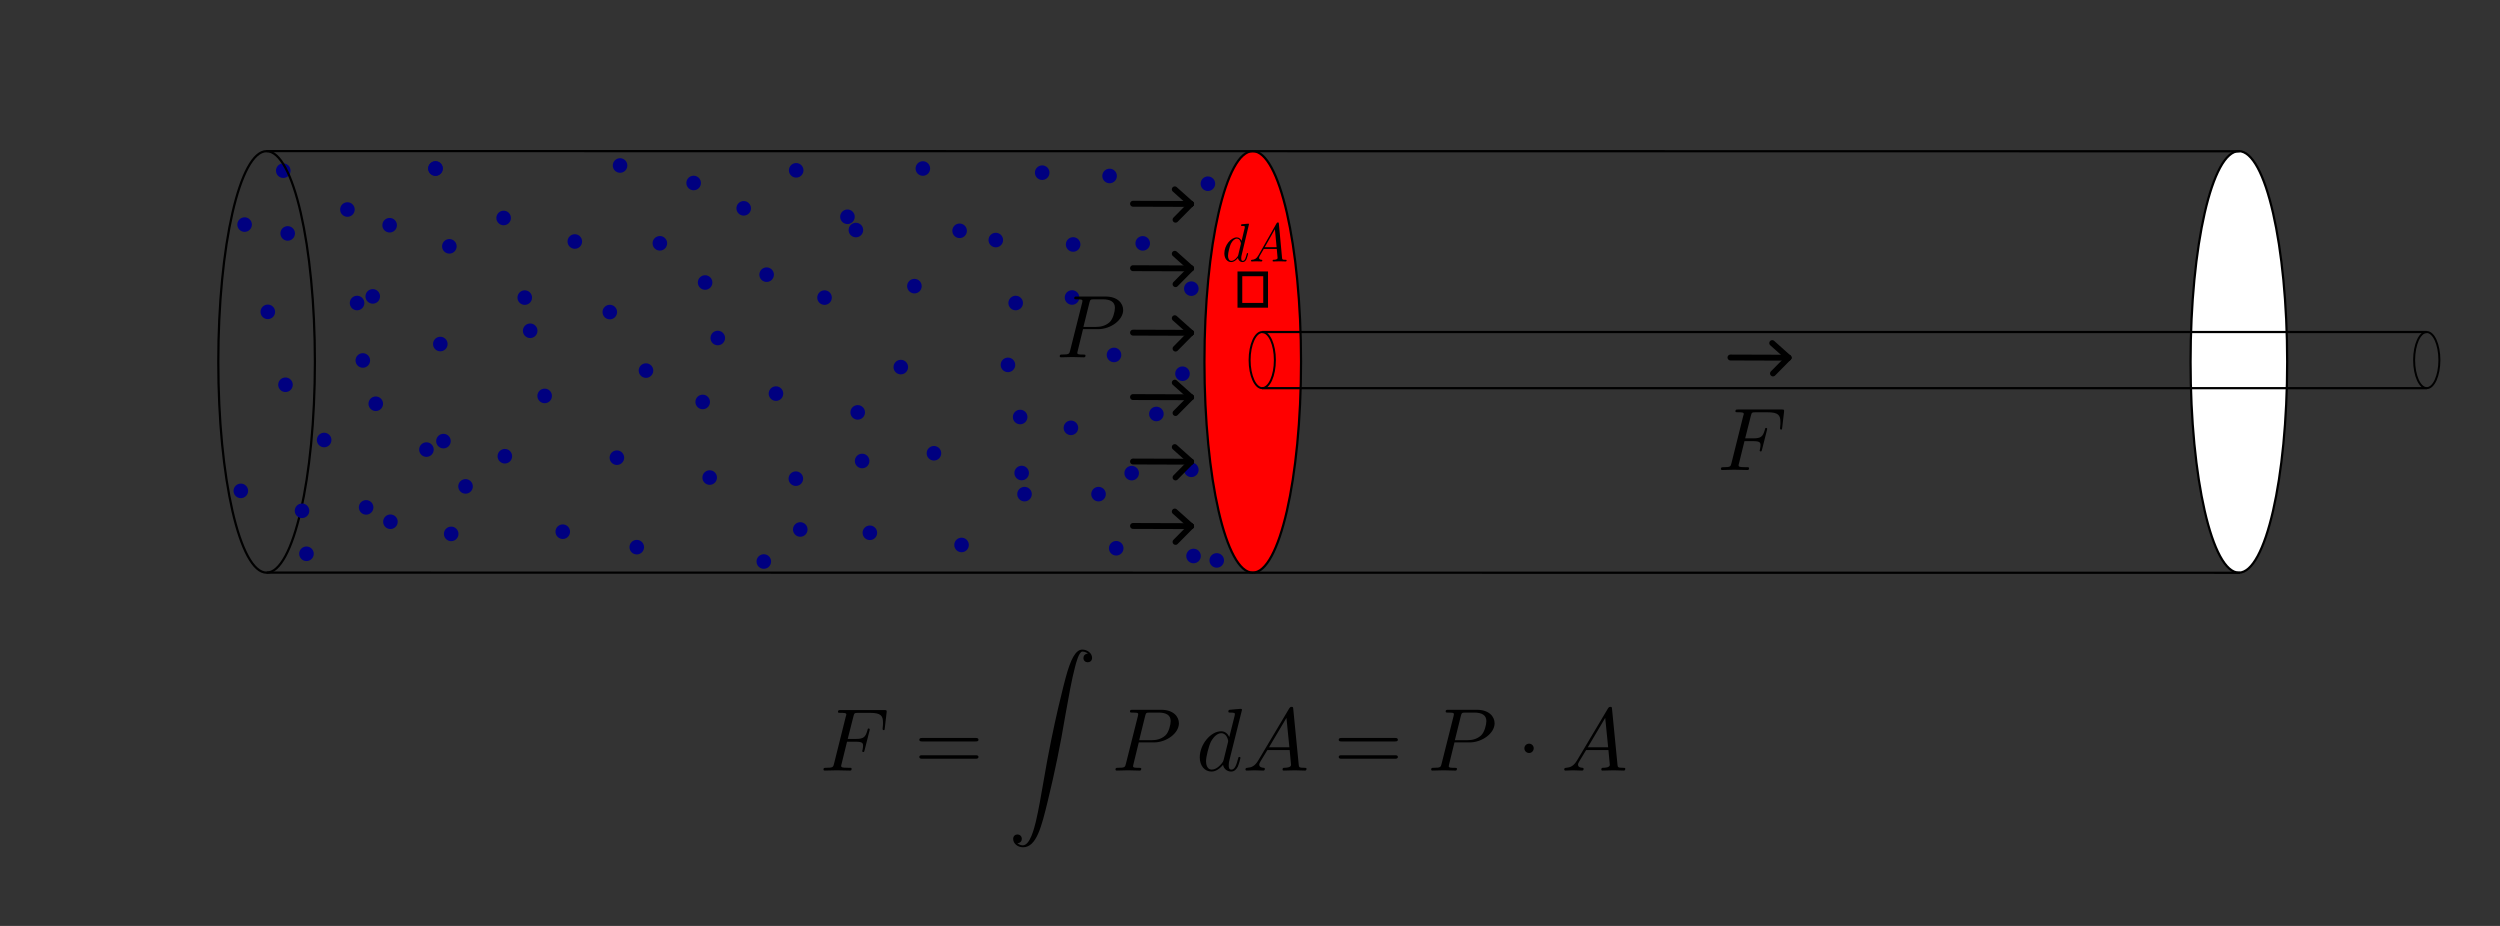 <?xml version="1.0" encoding="UTF-8" standalone="no"?>
<!-- Created with Inkscape (http://www.inkscape.org/) -->

<svg
   width="297mm"
   height="110mm"
   viewBox="0 0 297 110"
   version="1.1"
   id="svg5"
   inkscape:version="1.1 (c4e8f9e, 2021-05-24)"
   sodipodi:docname="work1.svg"
   xmlns:inkscape="http://www.inkscape.org/namespaces/inkscape"
   xmlns:sodipodi="http://sodipodi.sourceforge.net/DTD/sodipodi-0.dtd"
   xmlns="http://www.w3.org/2000/svg"
   xmlns:svg="http://www.w3.org/2000/svg"
   xmlns:ns7="http://www.iki.fi/pav/software/textext/">
  <rect x="0" y="0" width="297" height="110" fill="#333333" stroke="none"/>
  <sodipodi:namedview
     id="namedview7"
     pagecolor="#ffffff"
     bordercolor="#666666"
     borderopacity="1.0"
     inkscape:pageshadow="2"
     inkscape:pageopacity="0.0"
     inkscape:pagecheckerboard="0"
     inkscape:document-units="mm"
     showgrid="false"
     inkscape:zoom="1.6282522"
     inkscape:cx="645.17032"
     inkscape:cy="150.16101"
     inkscape:window-width="1312"
     inkscape:window-height="763"
     inkscape:window-x="0"
     inkscape:window-y="25"
     inkscape:window-maximized="0"
     inkscape:current-layer="layer1"
     height="110mm" />
  <defs
     id="defs2">
    <inkscape:perspective
       sodipodi:type="inkscape:persp3d"
       inkscape:vp_x="0 : 5.0000026 : 1"
       inkscape:vp_y="0 : 1000.0001 : 0"
       inkscape:vp_z="297 : 5.0000026 : 1"
       inkscape:persp3d-origin="148.5 : -29.999999 : 1"
       id="perspective1043" />
  </defs>
  <g
     inkscape:label="Layer 1"
     inkscape:groupmode="layer"
     id="layer1">
    <circle
       style="fill:#000080;fill-rule:evenodd;stroke-width:0.265"
       id="circle727"
       cx="33.651"
       cy="20.276"
       r="0.866" />
    <ellipse
       style="fill:#ffffff;fill-opacity:0;fill-rule:evenodd;stroke:#000000;stroke-width:0.265;stroke-opacity:1"
       id="path1128"
       cx="31.672"
       cy="42.995"
       rx="5.738"
       ry="25.038" />
    <ellipse
       style="fill:#ff0000;fill-opacity:1;fill-rule:evenodd;stroke:#000000;stroke-width:0.265;stroke-opacity:1"
       id="ellipse1311-5"
       cx="148.825"
       cy="42.995"
       rx="5.738"
       ry="25.038" />
    <ellipse
       style="fill:#ffffff;fill-rule:evenodd;stroke:#000000;stroke-width:0.265;stroke-opacity:1"
       id="ellipse1344"
       cx="265.978"
       cy="42.995"
       rx="5.738"
       ry="25.038" />
    <path
       style="fill:none;stroke:#000000;stroke-width:0.265px;stroke-linecap:butt;stroke-linejoin:miter;stroke-opacity:1"
       d="M 148.86,17.96 31.647,17.949"
       id="path1654"
       sodipodi:nodetypes="cc" />
    <path
       style="fill:none;stroke:#000000;stroke-width:0.265px;stroke-linecap:butt;stroke-linejoin:miter;stroke-opacity:1"
       d="M 148.887,68.036 31.675,68.025"
       id="path1654-9"
       sodipodi:nodetypes="cc" />
    <path
       style="fill:none;stroke:#000000;stroke-width:0.265px;stroke-linecap:butt;stroke-linejoin:miter;stroke-opacity:1"
       d="M 266.1,68.047 148.887,68.036"
       id="path1654-9-1"
       sodipodi:nodetypes="cc" />
    <path
       style="fill:none;stroke:#000000;stroke-width:0.265px;stroke-linecap:butt;stroke-linejoin:miter;stroke-opacity:1"
       d="M 266.072,17.971 148.86,17.96"
       id="path1654-9-1-5"
       sodipodi:nodetypes="cc" />
    <circle
       style="fill:#000080;fill-rule:evenodd;stroke-width:0.265"
       id="path417"
       cx="62.341"
       cy="35.354"
       r="0.866" />
    <circle
       style="fill:#000080;fill-rule:evenodd;stroke-width:0.265"
       id="circle575"
       cx="72.445"
       cy="37.074"
       r="0.866" />
    <circle
       style="fill:#000080;fill-rule:evenodd;stroke-width:0.265"
       id="circle577"
       cx="64.706"
       cy="47.035"
       r="0.866" />
    <circle
       style="fill:#000080;fill-rule:evenodd;stroke-width:0.265"
       id="circle579"
       cx="83.48"
       cy="47.751"
       r="0.866" />
    <circle
       style="fill:#000080;fill-rule:evenodd;stroke-width:0.265"
       id="circle581"
       cx="83.767"
       cy="33.563"
       r="0.866" />
    <circle
       style="fill:#000080;fill-rule:evenodd;stroke-width:0.265"
       id="circle583"
       cx="76.744"
       cy="44.025"
       r="0.866" />
    <circle
       style="fill:#000080;fill-rule:evenodd;stroke-width:0.265"
       id="circle585"
       cx="52.309"
       cy="40.872"
       r="0.866" />
    <circle
       style="fill:#000080;fill-rule:evenodd;stroke-width:0.265"
       id="circle587"
       cx="53.384"
       cy="29.264"
       r="0.866" />
    <circle
       style="fill:#000080;fill-rule:evenodd;stroke-width:0.265"
       id="circle589"
       cx="68.288"
       cy="28.69"
       r="0.866" />
    <circle
       style="fill:#000080;fill-rule:evenodd;stroke-width:0.265"
       id="circle591"
       cx="78.392"
       cy="28.905"
       r="0.866" />
    <circle
       style="fill:#000080;fill-rule:evenodd;stroke-width:0.265"
       id="circle593"
       cx="85.271"
       cy="40.155"
       r="0.866" />
    <circle
       style="fill:#000080;fill-rule:evenodd;stroke-width:0.265"
       id="circle595"
       cx="91.076"
       cy="32.631"
       r="0.866" />
    <circle
       style="fill:#000080;fill-rule:evenodd;stroke-width:0.265"
       id="circle597"
       cx="88.353"
       cy="24.749"
       r="0.866" />
    <circle
       style="fill:#000080;fill-rule:evenodd;stroke-width:0.265"
       id="circle599"
       cx="62.986"
       cy="39.296"
       r="0.866" />
    <circle
       style="fill:#000080;fill-rule:evenodd;stroke-width:0.265"
       id="circle601"
       cx="50.661"
       cy="53.412"
       r="0.866" />
    <circle
       style="fill:#000080;fill-rule:evenodd;stroke-width:0.265"
       id="circle603"
       cx="59.976"
       cy="54.2"
       r="0.866" />
    <circle
       style="fill:#000080;fill-rule:evenodd;stroke-width:0.265"
       id="circle605"
       cx="44.641"
       cy="47.966"
       r="0.866" />
    <circle
       style="fill:#000080;fill-rule:evenodd;stroke-width:0.265"
       id="circle607"
       cx="42.42"
       cy="35.999"
       r="0.866" />
    <circle
       style="fill:#000080;fill-rule:evenodd;stroke-width:0.265"
       id="circle609"
       cx="46.29"
       cy="26.756"
       r="0.866" />
    <circle
       style="fill:#000080;fill-rule:evenodd;stroke-width:0.265"
       id="circle611"
       cx="41.274"
       cy="24.892"
       r="0.866" />
    <circle
       style="fill:#000080;fill-rule:evenodd;stroke-width:0.265"
       id="circle613"
       cx="59.833"
       cy="25.896"
       r="0.866" />
    <circle
       style="fill:#000080;fill-rule:evenodd;stroke-width:0.265"
       id="circle615"
       cx="73.663"
       cy="19.661"
       r="0.866" />
    <circle
       style="fill:#000080;fill-rule:evenodd;stroke-width:0.265"
       id="circle617"
       cx="51.736"
       cy="20.02"
       r="0.866" />
    <circle
       style="fill:#000080;fill-rule:evenodd;stroke-width:0.265"
       id="circle619"
       cx="51.736"
       cy="20.02"
       r="0.866" />
    <circle
       style="fill:#000080;fill-rule:evenodd;stroke-width:0.265"
       id="circle621"
       cx="82.405"
       cy="21.739"
       r="0.866" />
    <circle
       style="fill:#000080;fill-rule:evenodd;stroke-width:0.265"
       id="circle623"
       cx="94.587"
       cy="20.235"
       r="0.866" />
    <circle
       style="fill:#000080;fill-rule:evenodd;stroke-width:0.265"
       id="circle625"
       cx="100.678"
       cy="25.752"
       r="0.866" />
    <circle
       style="fill:#000080;fill-rule:evenodd;stroke-width:0.265"
       id="circle627"
       cx="109.635"
       cy="20.02"
       r="0.866" />
    <circle
       style="fill:#000080;fill-rule:evenodd;stroke-width:0.265"
       id="circle629"
       cx="108.632"
       cy="33.993"
       r="0.866" />
    <circle
       style="fill:#000080;fill-rule:evenodd;stroke-width:0.265"
       id="circle631"
       cx="101.681"
       cy="27.329"
       r="0.866" />
    <circle
       style="fill:#000080;fill-rule:evenodd;stroke-width:0.265"
       id="circle633"
       cx="97.955"
       cy="35.354"
       r="0.866" />
    <circle
       style="fill:#000080;fill-rule:evenodd;stroke-width:0.265"
       id="circle635"
       cx="44.283"
       cy="35.211"
       r="0.866" />
    <circle
       style="fill:#000080;fill-rule:evenodd;stroke-width:0.265"
       id="circle637"
       cx="43.102"
       cy="42.823"
       r="0.866" />
    <circle
       style="fill:#000080;fill-rule:evenodd;stroke-width:0.265"
       id="circle639"
       cx="38.509"
       cy="52.272"
       r="0.866" />
    <circle
       style="fill:#000080;fill-rule:evenodd;stroke-width:0.265"
       id="circle641"
       cx="52.682"
       cy="52.403"
       r="0.866" />
    <circle
       style="fill:#000080;fill-rule:evenodd;stroke-width:0.265"
       id="circle643"
       cx="36.409"
       cy="65.789"
       r="0.866" />
    <circle
       style="fill:#000080;fill-rule:evenodd;stroke-width:0.265"
       id="circle645"
       cx="66.856"
       cy="63.165"
       r="0.866" />
    <circle
       style="fill:#000080;fill-rule:evenodd;stroke-width:0.265"
       id="circle647"
       cx="53.601"
       cy="63.427"
       r="0.866" />
    <circle
       style="fill:#000080;fill-rule:evenodd;stroke-width:0.265"
       id="circle649"
       cx="46.383"
       cy="61.984"
       r="0.866" />
    <circle
       style="fill:#000080;fill-rule:evenodd;stroke-width:0.265"
       id="circle651"
       cx="43.496"
       cy="60.277"
       r="0.866" />
    <circle
       style="fill:#000080;fill-rule:evenodd;stroke-width:0.265"
       id="circle653"
       cx="55.307"
       cy="57.784"
       r="0.866" />
    <circle
       style="fill:#000080;fill-rule:evenodd;stroke-width:0.265"
       id="circle655"
       cx="75.649"
       cy="65.002"
       r="0.866" />
    <circle
       style="fill:#000080;fill-rule:evenodd;stroke-width:0.265"
       id="circle657"
       cx="84.311"
       cy="56.734"
       r="0.866" />
    <circle
       style="fill:#000080;fill-rule:evenodd;stroke-width:0.265"
       id="circle659"
       cx="92.185"
       cy="46.76"
       r="0.866" />
    <circle
       style="fill:#000080;fill-rule:evenodd;stroke-width:0.265"
       id="circle661"
       cx="107.015"
       cy="43.61"
       r="0.866" />
    <circle
       style="fill:#000080;fill-rule:evenodd;stroke-width:0.265"
       id="circle663"
       cx="127.225"
       cy="50.828"
       r="0.866" />
    <circle
       style="fill:#000080;fill-rule:evenodd;stroke-width:0.265"
       id="circle665"
       cx="127.356"
       cy="35.342"
       r="0.866" />
    <circle
       style="fill:#000080;fill-rule:evenodd;stroke-width:0.265"
       id="circle667"
       cx="119.745"
       cy="43.348"
       r="0.866" />
    <circle
       style="fill:#000080;fill-rule:evenodd;stroke-width:0.265"
       id="circle669"
       cx="132.343"
       cy="42.167"
       r="0.866" />
    <circle
       style="fill:#000080;fill-rule:evenodd;stroke-width:0.265"
       id="circle671"
       cx="141.53"
       cy="34.292"
       r="0.866" />
    <circle
       style="fill:#000080;fill-rule:evenodd;stroke-width:0.265"
       id="circle673"
       cx="141.53"
       cy="55.815"
       r="0.866" />
    <circle
       style="fill:#000080;fill-rule:evenodd;stroke-width:0.265"
       id="circle675"
       cx="144.549"
       cy="66.577"
       r="0.866" />
    <circle
       style="fill:#000080;fill-rule:evenodd;stroke-width:0.265"
       id="circle677"
       cx="141.793"
       cy="66.052"
       r="0.866" />
    <circle
       style="fill:#000080;fill-rule:evenodd;stroke-width:0.265"
       id="circle679"
       cx="132.606"
       cy="65.133"
       r="0.866" />
    <circle
       style="fill:#000080;fill-rule:evenodd;stroke-width:0.265"
       id="circle681"
       cx="121.713"
       cy="58.703"
       r="0.866" />
    <circle
       style="fill:#000080;fill-rule:evenodd;stroke-width:0.265"
       id="circle683"
       cx="103.34"
       cy="63.296"
       r="0.866" />
    <circle
       style="fill:#000080;fill-rule:evenodd;stroke-width:0.265"
       id="circle685"
       cx="110.952"
       cy="53.847"
       r="0.866" />
    <circle
       style="fill:#000080;fill-rule:evenodd;stroke-width:0.265"
       id="circle687"
       cx="102.421"
       cy="54.765"
       r="0.866" />
    <circle
       style="fill:#000080;fill-rule:evenodd;stroke-width:0.265"
       id="circle689"
       cx="95.072"
       cy="62.902"
       r="0.866" />
    <circle
       style="fill:#000080;fill-rule:evenodd;stroke-width:0.265"
       id="circle691"
       cx="114.233"
       cy="64.74"
       r="0.866" />
    <circle
       style="fill:#000080;fill-rule:evenodd;stroke-width:0.265"
       id="circle693"
       cx="73.287"
       cy="54.372"
       r="0.866" />
    <circle
       style="fill:#000080;fill-rule:evenodd;stroke-width:0.265"
       id="circle695"
       cx="118.301"
       cy="28.518"
       r="0.866" />
    <circle
       style="fill:#000080;fill-rule:evenodd;stroke-width:0.265"
       id="circle697"
       cx="120.663"
       cy="35.999"
       r="0.866" />
    <circle
       style="fill:#000080;fill-rule:evenodd;stroke-width:0.265"
       id="circle699"
       cx="127.488"
       cy="29.043"
       r="0.866" />
    <circle
       style="fill:#000080;fill-rule:evenodd;stroke-width:0.265"
       id="circle701"
       cx="131.819"
       cy="20.906"
       r="0.866" />
    <circle
       style="fill:#000080;fill-rule:evenodd;stroke-width:0.265"
       id="circle703"
       cx="123.813"
       cy="20.513"
       r="0.866" />
    <circle
       style="fill:#000080;fill-rule:evenodd;stroke-width:0.265"
       id="circle705"
       cx="135.756"
       cy="28.912"
       r="0.866" />
    <circle
       style="fill:#000080;fill-rule:evenodd;stroke-width:0.265"
       id="circle707"
       cx="143.499"
       cy="21.825"
       r="0.866" />
    <circle
       style="fill:#000080;fill-rule:evenodd;stroke-width:0.265"
       id="circle709"
       cx="140.48"
       cy="44.398"
       r="0.866" />
    <circle
       style="fill:#000080;fill-rule:evenodd;stroke-width:0.265"
       id="circle711"
       cx="134.443"
       cy="56.209"
       r="0.866" />
    <circle
       style="fill:#000080;fill-rule:evenodd;stroke-width:0.265"
       id="circle713"
       cx="130.506"
       cy="58.703"
       r="0.866" />
    <circle
       style="fill:#000080;fill-rule:evenodd;stroke-width:0.265"
       id="circle715"
       cx="101.896"
       cy="48.991"
       r="0.866" />
    <circle
       style="fill:#000080;fill-rule:evenodd;stroke-width:0.265"
       id="circle717"
       cx="94.547"
       cy="56.865"
       r="0.866" />
    <circle
       style="fill:#000080;fill-rule:evenodd;stroke-width:0.265"
       id="circle719"
       cx="90.741"
       cy="66.708"
       r="0.866" />
    <circle
       style="fill:#000080;fill-rule:evenodd;stroke-width:0.265"
       id="circle721"
       cx="31.816"
       cy="37.048"
       r="0.866" />
    <circle
       style="fill:#000080;fill-rule:evenodd;stroke-width:0.265"
       id="circle723"
       cx="34.178"
       cy="27.731"
       r="0.866" />
    <circle
       style="fill:#000080;fill-rule:evenodd;stroke-width:0.265"
       id="circle725"
       cx="29.06"
       cy="26.681"
       r="0.866" />
    <circle
       style="fill:#000080;fill-rule:evenodd;stroke-width:0.265"
       id="circle729"
       cx="33.915"
       cy="45.71"
       r="0.866" />
    <circle
       style="fill:#000080;fill-rule:evenodd;stroke-width:0.265"
       id="circle1582"
       cx="28.61"
       cy="58.316"
       r="0.866" />
    <circle
       style="fill:#000080;fill-rule:evenodd;stroke-width:0.265"
       id="circle1584"
       cx="35.881"
       cy="60.681"
       r="0.866" />
    <circle
       style="fill:#000080;fill-rule:evenodd;stroke-width:0.265"
       id="circle1586"
       cx="137.379"
       cy="49.18"
       r="0.866" />
    <circle
       style="fill:#000080;fill-rule:evenodd;stroke-width:0.265"
       id="circle1588"
       cx="121.194"
       cy="49.54"
       r="0.866" />
    <circle
       style="fill:#000080;fill-rule:evenodd;stroke-width:0.265"
       id="circle1590"
       cx="114.001"
       cy="27.42"
       r="0.866" />
    <circle
       style="fill:#000080;fill-rule:evenodd;stroke-width:0.265"
       id="circle1592"
       cx="121.374"
       cy="56.194"
       r="0.866" />
    <g
       id="g20773"
       transform="translate(0,1.058)">
      <path
         style="fill:none;stroke:#000000;stroke-width:0.265px;stroke-linecap:butt;stroke-linejoin:miter;stroke-opacity:1"
         d="M 149.952,38.386 H 288.306"
         id="path20129" />
      <path
         style="fill:none;stroke:#000000;stroke-width:0.265px;stroke-linecap:butt;stroke-linejoin:miter;stroke-opacity:1"
         d="M 149.943,45.057 H 288.296"
         id="path20129-7" />
      <ellipse
         style="fill:none;fill-rule:evenodd;stroke:#000000;stroke-width:0.237;stroke-opacity:1"
         id="path20359"
         cx="149.955"
         cy="41.722"
         rx="1.501"
         ry="3.332" />
      <ellipse
         style="fill:none;fill-rule:evenodd;stroke:#000000;stroke-width:0.237;stroke-opacity:1"
         id="path20359-9"
         cx="288.299"
         cy="41.72"
         rx="1.501"
         ry="3.332" />
    </g>
    <g
       transform="matrix(1.06,0,0,1.06,97.828,77.171)"
       ns7:version="1.5.0"
       ns7:texconverter="pdflatex"
       ns7:pdfconverter="inkscape"
       ns7:text="$$\nF = \\int P \\, dA = P \\cdot A\n$$\n\n"
       ns7:preamble="default_packages.tex"
       ns7:scale="3.0043524111480138"
       ns7:alignment="middle center"
       ns7:stroke-to-path="0"
       ns7:inkscapeversion="1.1"
       ns7:jacobian_sqrt="1.05987"
       id="g21807">
      <defs
         id="id-b846bc3f-55c6-4dee-93c2-2a6fe6761c35">
        <g
           id="id-6c982371-5f20-4d46-9446-084a074e90c7">
          <symbol
             overflow="visible"
             id="id-99843a87-b5a2-4337-86b5-906dacfdde54">
            <path
               style="stroke:none"
               d=""
               id="id-9dca9984-0789-4ff6-93ba-a57dbae4aaf1" />
          </symbol>
          <symbol
             overflow="visible"
             id="id-f4b8ada5-7b5a-43b6-9cf1-e17a6cfc01b1">
            <path
               style="stroke:none"
               d="m 3.016,-3.234 h 0.969 c 0.75,0 0.828,0.156 0.828,0.438 0,0.078 0,0.188 -0.062,0.5 C 4.719,-2.25 4.719,-2.219 4.719,-2.188 c 0,0.078 0.062,0.109 0.109,0.109 0.109,0 0.109,-0.031 0.156,-0.203 L 5.531,-4.453 C 5.562,-4.562 5.562,-4.578 5.562,-4.609 5.562,-4.625 5.547,-4.719 5.438,-4.719 5.344,-4.719 5.328,-4.672 5.297,-4.5 5.078,-3.734 4.859,-3.547 4,-3.547 H 3.094 l 0.641,-2.531 C 3.828,-6.438 3.844,-6.469 4.281,-6.469 h 1.312 c 1.219,0 1.453,0.328 1.453,1.094 0,0.234 0,0.266 -0.031,0.547 C 7,-4.703 7,-4.688 7,-4.656 c 0,0.047 0.031,0.125 0.125,0.125 0.109,0 0.109,-0.062 0.125,-0.25 L 7.453,-6.516 C 7.484,-6.781 7.438,-6.781 7.188,-6.781 H 2.297 c -0.188,0 -0.297,0 -0.297,0.203 0,0.109 0.094,0.109 0.281,0.109 0.375,0 0.656,0 0.656,0.172 0,0.047 0,0.062 -0.062,0.25 L 1.562,-0.781 c -0.094,0.391 -0.109,0.469 -0.906,0.469 -0.172,0 -0.281,0 -0.281,0.188 C 0.375,0 0.5,0 0.531,0 0.812,0 1.562,-0.031 1.844,-0.031 2.172,-0.031 3,0 3.328,0 3.422,0 3.531,0 3.531,-0.188 3.531,-0.266 3.484,-0.297 3.484,-0.297 3.453,-0.312 3.422,-0.312 3.203,-0.312 c -0.219,0 -0.266,0 -0.516,-0.016 -0.297,-0.031 -0.328,-0.078 -0.328,-0.203 0,-0.016 0,-0.078 0.047,-0.219 z m 0,0"
               id="id-35668894-69bb-4c2d-a04b-5e1320f02389" />
          </symbol>
          <symbol
             overflow="visible"
             id="id-c0a84d68-6f40-40f4-b072-640919d57dd1">
            <path
               style="stroke:none"
               d="M 3.016,-3.156 H 4.719 c 1.406,0 2.797,-1.031 2.797,-2.141 0,-0.781 -0.656,-1.516 -1.969,-1.516 h -3.219 c -0.188,0 -0.297,0 -0.297,0.188 0,0.125 0.078,0.125 0.281,0.125 0.125,0 0.312,0.016 0.422,0.016 0.172,0.031 0.219,0.047 0.219,0.172 0,0.031 0,0.062 -0.031,0.188 l -1.344,5.344 c -0.094,0.391 -0.109,0.469 -0.906,0.469 -0.156,0 -0.266,0 -0.266,0.188 C 0.406,0 0.516,0 0.547,0 0.828,0 1.531,-0.031 1.812,-0.031 c 0.219,0 0.438,0.016 0.641,0.016 0.219,0 0.438,0.016 0.641,0.016 0.078,0 0.203,0 0.203,-0.203 0,-0.109 -0.094,-0.109 -0.281,-0.109 -0.359,0 -0.641,0 -0.641,-0.172 0,-0.062 0.016,-0.109 0.031,-0.172 z M 3.734,-6.125 C 3.828,-6.469 3.844,-6.5 4.281,-6.5 h 0.953 c 0.828,0 1.359,0.266 1.359,0.953 0,0.391 -0.203,1.25 -0.594,1.609 -0.5,0.453 -1.094,0.531 -1.531,0.531 H 3.062 Z m 0,0"
               id="id-600fba38-9b0c-4e7f-afb6-9600210d22d1" />
          </symbol>
          <symbol
             overflow="visible"
             id="id-7c15b5c0-2616-48dc-9011-04df42f484cd">
            <path
               style="stroke:none"
               d="m 5.141,-6.812 c 0,0 0,-0.109 -0.125,-0.109 -0.156,0 -1.094,0.094 -1.266,0.109 -0.078,0.016 -0.141,0.062 -0.141,0.188 0,0.125 0.094,0.125 0.234,0.125 0.484,0 0.5,0.062 0.5,0.172 L 4.312,-6.125 3.719,-3.766 C 3.531,-4.141 3.25,-4.406 2.797,-4.406 c -1.156,0 -2.391,1.469 -2.391,2.922 0,0.938 0.547,1.594 1.312,1.594 0.203,0 0.703,-0.047 1.297,-0.75 0.078,0.422 0.438,0.75 0.906,0.75 0.359,0 0.578,-0.234 0.75,-0.547 0.156,-0.359 0.297,-0.969 0.297,-0.984 0,-0.109 -0.094,-0.109 -0.125,-0.109 -0.094,0 -0.109,0.047 -0.141,0.188 -0.172,0.641 -0.344,1.234 -0.75,1.234 -0.281,0 -0.297,-0.266 -0.297,-0.453 0,-0.25 0.016,-0.312 0.047,-0.484 z m -2.062,5.625 C 3.016,-1 3.016,-0.984 2.875,-0.812 2.438,-0.266 2.031,-0.109 1.75,-0.109 c -0.5,0 -0.641,-0.547 -0.641,-0.938 0,-0.5 0.312,-1.719 0.547,-2.188 0.312,-0.578 0.75,-0.953 1.156,-0.953 0.641,0 0.781,0.812 0.781,0.875 0,0.062 -0.016,0.125 -0.031,0.172 z m 0,0"
               id="id-095ffab9-674d-447b-83b5-e53e5b0f3273" />
          </symbol>
          <symbol
             overflow="visible"
             id="id-c73b1596-2f16-466f-8578-bef381ba06d5">
            <path
               style="stroke:none"
               d="M 1.781,-1.141 C 1.391,-0.484 1,-0.344 0.562,-0.312 0.438,-0.297 0.344,-0.297 0.344,-0.109 0.344,-0.047 0.406,0 0.484,0 0.75,0 1.062,-0.031 1.328,-0.031 c 0.344,0 0.688,0.031 1,0.031 0.062,0 0.188,0 0.188,-0.188 0,-0.109 -0.078,-0.125 -0.156,-0.125 -0.219,-0.016 -0.469,-0.094 -0.469,-0.344 0,-0.125 0.062,-0.234 0.141,-0.375 l 0.766,-1.266 h 2.5 c 0.016,0.203 0.156,1.562 0.156,1.656 0,0.297 -0.516,0.328 -0.719,0.328 C 4.594,-0.312 4.5,-0.312 4.5,-0.109 4.5,0 4.609,0 4.641,0 5.047,0 5.469,-0.031 5.875,-0.031 6.125,-0.031 6.766,0 7.016,0 7.062,0 7.188,0 7.188,-0.203 7.188,-0.312 7.094,-0.312 6.953,-0.312 6.344,-0.312 6.344,-0.375 6.312,-0.672 l -0.609,-6.219 c -0.016,-0.203 -0.016,-0.25 -0.188,-0.25 -0.156,0 -0.203,0.078 -0.266,0.172 z M 2.984,-2.609 4.938,-5.906 5.266,-2.609 Z m 0,0"
               id="id-cce5e8fa-b91d-43e3-b009-07979592ce54" />
          </symbol>
          <symbol
             overflow="visible"
             id="id-02ed11a4-e196-4198-9202-5cd491eeb3bc">
            <path
               style="stroke:none"
               d=""
               id="id-3cc1446e-237c-4f1e-a60a-c714589b9692" />
          </symbol>
          <symbol
             overflow="visible"
             id="id-ed864450-f9e5-467b-b759-8c2820f3b7fd">
            <path
               style="stroke:none"
               d="m 6.844,-3.266 c 0.156,0 0.344,0 0.344,-0.188 C 7.188,-3.656 7,-3.656 6.859,-3.656 h -5.969 c -0.141,0 -0.328,0 -0.328,0.203 0,0.188 0.188,0.188 0.328,0.188 z m 0.016,1.938 c 0.141,0 0.328,0 0.328,-0.203 0,-0.188 -0.188,-0.188 -0.344,-0.188 H 0.891 c -0.141,0 -0.328,0 -0.328,0.188 0,0.203 0.188,0.203 0.328,0.203 z m 0,0"
               id="id-cc7d796d-d877-48c9-9259-45645d2971c1" />
          </symbol>
          <symbol
             overflow="visible"
             id="id-e30dbaee-11dd-4adc-a271-ab2950182335">
            <path
               style="stroke:none"
               d=""
               id="id-c68668c1-7b1a-47a3-a221-3286737dd00b" />
          </symbol>
          <symbol
             overflow="visible"
             id="id-cff6a258-2073-43ba-8801-97a2f07e15ec">
            <path
               style="stroke:none"
               d="m 1.031,21.703 c 0.328,-0.016 0.5,-0.234 0.5,-0.484 0,-0.328 -0.25,-0.5 -0.484,-0.5 -0.234,0 -0.484,0.156 -0.484,0.5 0,0.516 0.5,0.938 1.109,0.938 1.516,0 2.078,-2.344 2.781,-5.234 C 5.219,13.781 5.875,10.594 6.406,7.391 6.781,5.281 7.141,3.281 7.484,2 7.609,1.5 7.938,0.219 8.328,0.219 c 0.312,0 0.562,0.188 0.609,0.234 -0.328,0.016 -0.5,0.234 -0.5,0.484 0,0.328 0.25,0.484 0.469,0.484 0.25,0 0.5,-0.141 0.5,-0.5 C 9.406,0.391 8.859,0 8.312,0 7.562,0 7,1.094 6.453,3.125 6.422,3.234 5.062,8.234 3.969,14.75 3.703,16.281 3.422,17.938 3.094,19.328 2.906,20.062 2.453,21.938 1.641,21.938 c -0.359,0 -0.594,-0.234 -0.609,-0.234 z m 0,0"
               id="id-66037661-63de-4cd6-8b4b-5db912229740" />
          </symbol>
          <symbol
             overflow="visible"
             id="id-5a723daa-129b-4551-8210-a93d61ce1b4b">
            <path
               style="stroke:none"
               d=""
               id="id-567dd31d-6f93-4fb2-bf1c-b96340a20c16" />
          </symbol>
          <symbol
             overflow="visible"
             id="id-95534f34-57b7-4bfe-99f7-7a784791ebdb">
            <path
               style="stroke:none"
               d="m 1.906,-2.5 c 0,-0.281 -0.234,-0.516 -0.516,-0.516 -0.297,0 -0.531,0.234 -0.531,0.516 0,0.297 0.234,0.531 0.531,0.531 0.281,0 0.516,-0.234 0.516,-0.531 z m 0,0"
               id="id-24eb0b82-99cf-4cac-925e-991915f1e290" />
          </symbol>
        </g>
      </defs>
      <g
         id="id-7fd7318e-e76d-40bb-af93-0b78a284fbff"
         transform="translate(-260.737,-135.761)">
        <g
           style="fill:#000000;fill-opacity:1"
           id="id-062f7280-e81b-4759-a695-a89b564fb4ec">
          <g
             transform="translate(260.362,149.321)"
             id="g23459">
            <path
               style="stroke:none"
               d="m 3.016,-3.234 h 0.969 c 0.75,0 0.828,0.156 0.828,0.438 0,0.078 0,0.188 -0.062,0.5 C 4.719,-2.25 4.719,-2.219 4.719,-2.188 c 0,0.078 0.062,0.109 0.109,0.109 0.109,0 0.109,-0.031 0.156,-0.203 L 5.531,-4.453 C 5.562,-4.562 5.562,-4.578 5.562,-4.609 5.562,-4.625 5.547,-4.719 5.438,-4.719 5.344,-4.719 5.328,-4.672 5.297,-4.5 5.078,-3.734 4.859,-3.547 4,-3.547 H 3.094 l 0.641,-2.531 C 3.828,-6.438 3.844,-6.469 4.281,-6.469 h 1.312 c 1.219,0 1.453,0.328 1.453,1.094 0,0.234 0,0.266 -0.031,0.547 C 7,-4.703 7,-4.688 7,-4.656 c 0,0.047 0.031,0.125 0.125,0.125 0.109,0 0.109,-0.062 0.125,-0.25 L 7.453,-6.516 C 7.484,-6.781 7.438,-6.781 7.188,-6.781 H 2.297 c -0.188,0 -0.297,0 -0.297,0.203 0,0.109 0.094,0.109 0.281,0.109 0.375,0 0.656,0 0.656,0.172 0,0.047 0,0.062 -0.062,0.25 L 1.562,-0.781 c -0.094,0.391 -0.109,0.469 -0.906,0.469 -0.172,0 -0.281,0 -0.281,0.188 C 0.375,0 0.5,0 0.531,0 0.812,0 1.562,-0.031 1.844,-0.031 2.172,-0.031 3,0 3.328,0 3.422,0 3.531,0 3.531,-0.188 3.531,-0.266 3.484,-0.297 3.484,-0.297 3.453,-0.312 3.422,-0.312 3.203,-0.312 c -0.219,0 -0.266,0 -0.516,-0.016 -0.297,-0.031 -0.328,-0.078 -0.328,-0.203 0,-0.016 0,-0.078 0.047,-0.219 z m 0,0"
               id="id-510331d7-a783-4f8d-b8ea-f0bcfee34e9e" />
          </g>
        </g>
        <g
           style="fill:#000000;fill-opacity:1"
           id="id-5e8c93ed-e646-44f8-95ee-384f559282f0">
          <g
             transform="translate(270.919,149.321)"
             id="g23463">
            <path
               style="stroke:none"
               d="m 6.844,-3.266 c 0.156,0 0.344,0 0.344,-0.188 C 7.188,-3.656 7,-3.656 6.859,-3.656 h -5.969 c -0.141,0 -0.328,0 -0.328,0.203 0,0.188 0.188,0.188 0.328,0.188 z m 0.016,1.938 c 0.141,0 0.328,0 0.328,-0.203 0,-0.188 -0.188,-0.188 -0.344,-0.188 H 0.891 c -0.141,0 -0.328,0 -0.328,0.188 0,0.203 0.188,0.203 0.328,0.203 z m 0,0"
               id="id-9d94cc3d-7661-49e0-9ff9-c77c19a313f8" />
          </g>
        </g>
        <g
           style="fill:#000000;fill-opacity:1"
           id="id-1a8dc733-45fc-4be5-bb4a-61bccef5d613">
          <g
             transform="translate(281.435,135.761)"
             id="g23467">
            <path
               style="stroke:none"
               d="m 1.031,21.703 c 0.328,-0.016 0.5,-0.234 0.5,-0.484 0,-0.328 -0.25,-0.5 -0.484,-0.5 -0.234,0 -0.484,0.156 -0.484,0.5 0,0.516 0.5,0.938 1.109,0.938 1.516,0 2.078,-2.344 2.781,-5.234 C 5.219,13.781 5.875,10.594 6.406,7.391 6.781,5.281 7.141,3.281 7.484,2 7.609,1.5 7.938,0.219 8.328,0.219 c 0.312,0 0.562,0.188 0.609,0.234 -0.328,0.016 -0.5,0.234 -0.5,0.484 0,0.328 0.25,0.484 0.469,0.484 0.25,0 0.5,-0.141 0.5,-0.5 C 9.406,0.391 8.859,0 8.312,0 7.562,0 7,1.094 6.453,3.125 6.422,3.234 5.062,8.234 3.969,14.75 3.703,16.281 3.422,17.938 3.094,19.328 2.906,20.062 2.453,21.938 1.641,21.938 c -0.359,0 -0.594,-0.234 -0.609,-0.234 z m 0,0"
               id="id-08f43ffa-9cbc-4fd7-871b-796d0fa3a19e" />
          </g>
        </g>
        <g
           style="fill:#000000;fill-opacity:1"
           id="id-4aeb7a5b-6bf7-4e5c-90e8-2735203d7f36">
          <g
             transform="translate(293.058,149.321)"
             id="g23471">
            <path
               style="stroke:none"
               d="M 3.016,-3.156 H 4.719 c 1.406,0 2.797,-1.031 2.797,-2.141 0,-0.781 -0.656,-1.516 -1.969,-1.516 h -3.219 c -0.188,0 -0.297,0 -0.297,0.188 0,0.125 0.078,0.125 0.281,0.125 0.125,0 0.312,0.016 0.422,0.016 0.172,0.031 0.219,0.047 0.219,0.172 0,0.031 0,0.062 -0.031,0.188 l -1.344,5.344 c -0.094,0.391 -0.109,0.469 -0.906,0.469 -0.156,0 -0.266,0 -0.266,0.188 C 0.406,0 0.516,0 0.547,0 0.828,0 1.531,-0.031 1.812,-0.031 c 0.219,0 0.438,0.016 0.641,0.016 0.219,0 0.438,0.016 0.641,0.016 0.078,0 0.203,0 0.203,-0.203 0,-0.109 -0.094,-0.109 -0.281,-0.109 -0.359,0 -0.641,0 -0.641,-0.172 0,-0.062 0.016,-0.109 0.031,-0.172 z M 3.734,-6.125 C 3.828,-6.469 3.844,-6.5 4.281,-6.5 h 0.953 c 0.828,0 1.359,0.266 1.359,0.953 0,0.391 -0.203,1.25 -0.594,1.609 -0.5,0.453 -1.094,0.531 -1.531,0.531 H 3.062 Z m 0,0"
               id="id-c92b0c0a-e940-4944-9672-77fb58441fee" />
          </g>
        </g>
        <g
           style="fill:#000000;fill-opacity:1"
           id="id-ffe7801f-9f73-4045-bb0c-e5d2d5a5cb5a">
          <g
             transform="translate(302.503,149.321)"
             id="g23475">
            <path
               style="stroke:none"
               d="m 5.141,-6.812 c 0,0 0,-0.109 -0.125,-0.109 -0.156,0 -1.094,0.094 -1.266,0.109 -0.078,0.016 -0.141,0.062 -0.141,0.188 0,0.125 0.094,0.125 0.234,0.125 0.484,0 0.5,0.062 0.5,0.172 L 4.312,-6.125 3.719,-3.766 C 3.531,-4.141 3.25,-4.406 2.797,-4.406 c -1.156,0 -2.391,1.469 -2.391,2.922 0,0.938 0.547,1.594 1.312,1.594 0.203,0 0.703,-0.047 1.297,-0.75 0.078,0.422 0.438,0.75 0.906,0.75 0.359,0 0.578,-0.234 0.75,-0.547 0.156,-0.359 0.297,-0.969 0.297,-0.984 0,-0.109 -0.094,-0.109 -0.125,-0.109 -0.094,0 -0.109,0.047 -0.141,0.188 -0.172,0.641 -0.344,1.234 -0.75,1.234 -0.281,0 -0.297,-0.266 -0.297,-0.453 0,-0.25 0.016,-0.312 0.047,-0.484 z m -2.062,5.625 C 3.016,-1 3.016,-0.984 2.875,-0.812 2.438,-0.266 2.031,-0.109 1.75,-0.109 c -0.5,0 -0.641,-0.547 -0.641,-0.938 0,-0.5 0.312,-1.719 0.547,-2.188 0.312,-0.578 0.75,-0.953 1.156,-0.953 0.641,0 0.781,0.812 0.781,0.875 0,0.062 -0.016,0.125 -0.031,0.172 z m 0,0"
               id="id-2cb411db-5421-49f0-b4cb-0f1160685f15" />
          </g>
          <g
             transform="translate(307.688,149.321)"
             id="g23478">
            <path
               style="stroke:none"
               d="M 1.781,-1.141 C 1.391,-0.484 1,-0.344 0.562,-0.312 0.438,-0.297 0.344,-0.297 0.344,-0.109 0.344,-0.047 0.406,0 0.484,0 0.75,0 1.062,-0.031 1.328,-0.031 c 0.344,0 0.688,0.031 1,0.031 0.062,0 0.188,0 0.188,-0.188 0,-0.109 -0.078,-0.125 -0.156,-0.125 -0.219,-0.016 -0.469,-0.094 -0.469,-0.344 0,-0.125 0.062,-0.234 0.141,-0.375 l 0.766,-1.266 h 2.5 c 0.016,0.203 0.156,1.562 0.156,1.656 0,0.297 -0.516,0.328 -0.719,0.328 C 4.594,-0.312 4.5,-0.312 4.5,-0.109 4.5,0 4.609,0 4.641,0 5.047,0 5.469,-0.031 5.875,-0.031 6.125,-0.031 6.766,0 7.016,0 7.062,0 7.188,0 7.188,-0.203 7.188,-0.312 7.094,-0.312 6.953,-0.312 6.344,-0.312 6.344,-0.375 6.312,-0.672 l -0.609,-6.219 c -0.016,-0.203 -0.016,-0.25 -0.188,-0.25 -0.156,0 -0.203,0.078 -0.266,0.172 z M 2.984,-2.609 4.938,-5.906 5.266,-2.609 Z m 0,0"
               id="id-601e2cc8-81be-49e0-b386-7d6d8ddc65f3" />
          </g>
        </g>
        <g
           style="fill:#000000;fill-opacity:1"
           id="id-d36c8e78-e96a-4cd9-b52a-2526d82269fe">
          <g
             transform="translate(317.923,149.321)"
             id="g23482">
            <path
               style="stroke:none"
               d="m 6.844,-3.266 c 0.156,0 0.344,0 0.344,-0.188 C 7.188,-3.656 7,-3.656 6.859,-3.656 h -5.969 c -0.141,0 -0.328,0 -0.328,0.203 0,0.188 0.188,0.188 0.328,0.188 z m 0.016,1.938 c 0.141,0 0.328,0 0.328,-0.203 0,-0.188 -0.188,-0.188 -0.344,-0.188 H 0.891 c -0.141,0 -0.328,0 -0.328,0.188 0,0.203 0.188,0.203 0.328,0.203 z m 0,0"
               id="id-666b908b-40ee-4e10-911c-e97d3d60d29d" />
          </g>
        </g>
        <g
           style="fill:#000000;fill-opacity:1"
           id="id-294bb2a5-80be-4e91-8775-72e178df6f44">
          <g
             transform="translate(328.439,149.321)"
             id="g23486">
            <path
               style="stroke:none"
               d="M 3.016,-3.156 H 4.719 c 1.406,0 2.797,-1.031 2.797,-2.141 0,-0.781 -0.656,-1.516 -1.969,-1.516 h -3.219 c -0.188,0 -0.297,0 -0.297,0.188 0,0.125 0.078,0.125 0.281,0.125 0.125,0 0.312,0.016 0.422,0.016 0.172,0.031 0.219,0.047 0.219,0.172 0,0.031 0,0.062 -0.031,0.188 l -1.344,5.344 c -0.094,0.391 -0.109,0.469 -0.906,0.469 -0.156,0 -0.266,0 -0.266,0.188 C 0.406,0 0.516,0 0.547,0 0.828,0 1.531,-0.031 1.812,-0.031 c 0.219,0 0.438,0.016 0.641,0.016 0.219,0 0.438,0.016 0.641,0.016 0.078,0 0.203,0 0.203,-0.203 0,-0.109 -0.094,-0.109 -0.281,-0.109 -0.359,0 -0.641,0 -0.641,-0.172 0,-0.062 0.016,-0.109 0.031,-0.172 z M 3.734,-6.125 C 3.828,-6.469 3.844,-6.5 4.281,-6.5 h 0.953 c 0.828,0 1.359,0.266 1.359,0.953 0,0.391 -0.203,1.25 -0.594,1.609 -0.5,0.453 -1.094,0.531 -1.531,0.531 H 3.062 Z m 0,0"
               id="id-b2871b5c-94ea-4aa0-b870-57787ffb9cd1" />
          </g>
        </g>
        <g
           style="fill:#000000;fill-opacity:1"
           id="id-9f44c610-b7d4-4a24-8aa8-a45be494e9e1">
          <g
             transform="translate(338.433,149.321)"
             id="g23490">
            <path
               style="stroke:none"
               d="m 1.906,-2.5 c 0,-0.281 -0.234,-0.516 -0.516,-0.516 -0.297,0 -0.531,0.234 -0.531,0.516 0,0.297 0.234,0.531 0.531,0.531 0.281,0 0.516,-0.234 0.516,-0.531 z m 0,0"
               id="id-a09d2a99-bf93-4ae2-a146-7a62e7aed96c" />
          </g>
        </g>
        <g
           style="fill:#000000;fill-opacity:1"
           id="id-1e2be043-3990-4030-b27c-7ab7ea942411">
          <g
             transform="translate(343.414,149.321)"
             id="g23494">
            <path
               style="stroke:none"
               d="M 1.781,-1.141 C 1.391,-0.484 1,-0.344 0.562,-0.312 0.438,-0.297 0.344,-0.297 0.344,-0.109 0.344,-0.047 0.406,0 0.484,0 0.75,0 1.062,-0.031 1.328,-0.031 c 0.344,0 0.688,0.031 1,0.031 0.062,0 0.188,0 0.188,-0.188 0,-0.109 -0.078,-0.125 -0.156,-0.125 -0.219,-0.016 -0.469,-0.094 -0.469,-0.344 0,-0.125 0.062,-0.234 0.141,-0.375 l 0.766,-1.266 h 2.5 c 0.016,0.203 0.156,1.562 0.156,1.656 0,0.297 -0.516,0.328 -0.719,0.328 C 4.594,-0.312 4.5,-0.312 4.5,-0.109 4.5,0 4.609,0 4.641,0 5.047,0 5.469,-0.031 5.875,-0.031 6.125,-0.031 6.766,0 7.016,0 7.062,0 7.188,0 7.188,-0.203 7.188,-0.312 7.094,-0.312 6.953,-0.312 6.344,-0.312 6.344,-0.375 6.312,-0.672 l -0.609,-6.219 c -0.016,-0.203 -0.016,-0.25 -0.188,-0.25 -0.156,0 -0.203,0.078 -0.266,0.172 z M 2.984,-2.609 4.938,-5.906 5.266,-2.609 Z m 0,0"
               id="id-f37a9b9c-3135-4e04-86e1-6b3522805669" />
          </g>
        </g>
      </g>
    </g>
    <rect
       style="fill:none;stroke:#000000;stroke-width:0.565;stroke-miterlimit:4;stroke-dasharray:none;stroke-dashoffset:0;stroke-opacity:1"
       id="rect24710"
       width="3.059"
       height="3.738"
       x="147.298"
       y="32.532" />
    <g
       id="g26047"
       style="stroke:#000000;stroke-opacity:1;stroke-width:0.7;stroke-miterlimit:4;stroke-dasharray:none">
      <g
         id="g25799"
         transform="translate(-1.162,-0.845)"
         style="stroke:#000000;stroke-opacity:1;stroke-width:0.7;stroke-miterlimit:4;stroke-dasharray:none">
        <path
           style="fill:none;stroke:#000000;stroke-width:0.7;stroke-linecap:round;stroke-linejoin:miter;stroke-opacity:1;stroke-miterlimit:4;stroke-dasharray:none"
           d="m 135.765,25.051 6.9,0.023"
           id="path25469" />
        <path
           style="fill:none;stroke:#000000;stroke-width:0.7;stroke-linecap:round;stroke-linejoin:miter;stroke-opacity:1;stroke-miterlimit:4;stroke-dasharray:none"
           d="m 142.665,25.074 -1.939,-1.736"
           id="path25504" />
        <path
           style="fill:none;stroke:#000000;stroke-width:0.7;stroke-linecap:round;stroke-linejoin:miter;stroke-opacity:1;stroke-miterlimit:4;stroke-dasharray:none"
           d="m 142.665,25.074 -1.849,1.872"
           id="path25539" />
      </g>
      <g
         id="g25807"
         transform="translate(-1.162,6.81)"
         style="stroke:#000000;stroke-opacity:1;stroke-width:0.7;stroke-miterlimit:4;stroke-dasharray:none">
        <path
           style="fill:none;stroke:#000000;stroke-width:0.7;stroke-linecap:round;stroke-linejoin:miter;stroke-opacity:1;stroke-miterlimit:4;stroke-dasharray:none"
           d="m 135.765,25.051 6.9,0.023"
           id="path25801" />
        <path
           style="fill:none;stroke:#000000;stroke-width:0.7;stroke-linecap:round;stroke-linejoin:miter;stroke-opacity:1;stroke-miterlimit:4;stroke-dasharray:none"
           d="m 142.665,25.074 -1.939,-1.736"
           id="path25803" />
        <path
           style="fill:none;stroke:#000000;stroke-width:0.7;stroke-linecap:round;stroke-linejoin:miter;stroke-opacity:1;stroke-miterlimit:4;stroke-dasharray:none"
           d="m 142.665,25.074 -1.849,1.872"
           id="path25805" />
      </g>
      <g
         id="g25815"
         transform="translate(-1.162,14.466)"
         style="stroke:#000000;stroke-opacity:1;stroke-width:0.7;stroke-miterlimit:4;stroke-dasharray:none">
        <path
           style="fill:none;stroke:#000000;stroke-width:0.7;stroke-linecap:round;stroke-linejoin:miter;stroke-opacity:1;stroke-miterlimit:4;stroke-dasharray:none"
           d="m 135.765,25.051 6.9,0.023"
           id="path25809" />
        <path
           style="fill:none;stroke:#000000;stroke-width:0.7;stroke-linecap:round;stroke-linejoin:miter;stroke-opacity:1;stroke-miterlimit:4;stroke-dasharray:none"
           d="m 142.665,25.074 -1.939,-1.736"
           id="path25811" />
        <path
           style="fill:none;stroke:#000000;stroke-width:0.7;stroke-linecap:round;stroke-linejoin:miter;stroke-opacity:1;stroke-miterlimit:4;stroke-dasharray:none"
           d="m 142.665,25.074 -1.849,1.872"
           id="path25813" />
      </g>
      <g
         id="g25823"
         transform="translate(-1.162,22.121)"
         style="stroke:#000000;stroke-opacity:1;stroke-width:0.7;stroke-miterlimit:4;stroke-dasharray:none">
        <path
           style="fill:none;stroke:#000000;stroke-width:0.7;stroke-linecap:round;stroke-linejoin:miter;stroke-opacity:1;stroke-miterlimit:4;stroke-dasharray:none"
           d="m 135.765,25.051 6.9,0.023"
           id="path25817" />
        <path
           style="fill:none;stroke:#000000;stroke-width:0.7;stroke-linecap:round;stroke-linejoin:miter;stroke-opacity:1;stroke-miterlimit:4;stroke-dasharray:none"
           d="m 142.665,25.074 -1.939,-1.736"
           id="path25819" />
        <path
           style="fill:none;stroke:#000000;stroke-width:0.7;stroke-linecap:round;stroke-linejoin:miter;stroke-opacity:1;stroke-miterlimit:4;stroke-dasharray:none"
           d="m 142.665,25.074 -1.849,1.872"
           id="path25821" />
      </g>
      <g
         id="g25831"
         transform="translate(-1.162,29.776)"
         style="stroke:#000000;stroke-opacity:1;stroke-width:0.7;stroke-miterlimit:4;stroke-dasharray:none">
        <path
           style="fill:none;stroke:#000000;stroke-width:0.7;stroke-linecap:round;stroke-linejoin:miter;stroke-opacity:1;stroke-miterlimit:4;stroke-dasharray:none"
           d="m 135.765,25.051 6.9,0.023"
           id="path25825" />
        <path
           style="fill:none;stroke:#000000;stroke-width:0.7;stroke-linecap:round;stroke-linejoin:miter;stroke-opacity:1;stroke-miterlimit:4;stroke-dasharray:none"
           d="m 142.665,25.074 -1.939,-1.736"
           id="path25827" />
        <path
           style="fill:none;stroke:#000000;stroke-width:0.7;stroke-linecap:round;stroke-linejoin:miter;stroke-opacity:1;stroke-miterlimit:4;stroke-dasharray:none"
           d="m 142.665,25.074 -1.849,1.872"
           id="path25829" />
      </g>
      <g
         id="g25839"
         transform="translate(-1.162,37.432)"
         style="stroke:#000000;stroke-opacity:1;stroke-width:0.7;stroke-miterlimit:4;stroke-dasharray:none">
        <path
           style="fill:none;stroke:#000000;stroke-width:0.7;stroke-linecap:round;stroke-linejoin:miter;stroke-opacity:1;stroke-miterlimit:4;stroke-dasharray:none"
           d="m 135.765,25.051 6.9,0.023"
           id="path25833" />
        <path
           style="fill:none;stroke:#000000;stroke-width:0.7;stroke-linecap:round;stroke-linejoin:miter;stroke-opacity:1;stroke-miterlimit:4;stroke-dasharray:none"
           d="m 142.665,25.074 -1.939,-1.736"
           id="path25835" />
        <path
           style="fill:none;stroke:#000000;stroke-width:0.7;stroke-linecap:round;stroke-linejoin:miter;stroke-opacity:1;stroke-miterlimit:4;stroke-dasharray:none"
           d="m 142.665,25.074 -1.849,1.872"
           id="path25837" />
      </g>
    </g>
    <g
       transform="matrix(1.06,0,0,1.06,125.895,35.228)"
       ns7:version="1.5.0"
       ns7:texconverter="pdflatex"
       ns7:pdfconverter="inkscape"
       ns7:text="$P$\n"
       ns7:preamble="default_packages.tex"
       ns7:scale="3.0043524111480138"
       ns7:alignment="middle center"
       ns7:stroke-to-path="0"
       ns7:inkscapeversion="1.1"
       ns7:jacobian_sqrt="1.05987"
       id="g26499">
      <defs
         id="id-17b7a1f5-2198-41de-8232-7197b6152d9c">
        <g
           id="id-2b6040c0-e0bb-4513-b6d9-749691f6dddc">
          <symbol
             overflow="visible"
             id="id-7c121457-2763-401e-a229-6c1a09e82136">
            <path
               style="stroke:none;stroke-width:0"
               d=""
               id="id-62c3b3f3-18ca-42b6-964d-0ff49b0fab83" />
          </symbol>
          <symbol
             overflow="visible"
             id="id-4e7681f0-82a8-4aa0-90d5-606a219ca166">
            <path
               style="stroke:none;stroke-width:0"
               d="M 3.016,-3.156 H 4.719 c 1.406,0 2.797,-1.031 2.797,-2.141 0,-0.781 -0.656,-1.516 -1.969,-1.516 h -3.219 c -0.188,0 -0.297,0 -0.297,0.188 0,0.125 0.078,0.125 0.281,0.125 0.125,0 0.312,0.016 0.422,0.016 0.172,0.031 0.219,0.047 0.219,0.172 0,0.031 0,0.062 -0.031,0.188 l -1.344,5.344 c -0.094,0.391 -0.109,0.469 -0.906,0.469 -0.156,0 -0.266,0 -0.266,0.188 C 0.406,0 0.516,0 0.547,0 0.828,0 1.531,-0.031 1.812,-0.031 c 0.219,0 0.438,0.016 0.641,0.016 0.219,0 0.438,0.016 0.641,0.016 0.078,0 0.203,0 0.203,-0.203 0,-0.109 -0.094,-0.109 -0.281,-0.109 -0.359,0 -0.641,0 -0.641,-0.172 0,-0.062 0.016,-0.109 0.031,-0.172 z M 3.734,-6.125 C 3.828,-6.469 3.844,-6.5 4.281,-6.5 h 0.953 c 0.828,0 1.359,0.266 1.359,0.953 0,0.391 -0.203,1.25 -0.594,1.609 -0.5,0.453 -1.094,0.531 -1.531,0.531 H 3.062 Z m 0,0"
               id="id-de981299-b66b-4003-a324-fe668149cfac" />
          </symbol>
        </g>
      </defs>
      <g
         id="id-bdef4fb5-161e-4a10-b9ef-ddaf0a2d14e8"
         transform="translate(-149.118,-127.953)">
        <g
           style="fill:#000000;fill-opacity:1"
           id="id-04c6b21c-d177-4d4e-aa6c-f7f005ff6cc0">
          <g
             transform="translate(148.712,134.765)"
             id="g26495">
            <path
               style="stroke:none;stroke-width:0"
               d="M 3.016,-3.156 H 4.719 c 1.406,0 2.797,-1.031 2.797,-2.141 0,-0.781 -0.656,-1.516 -1.969,-1.516 h -3.219 c -0.188,0 -0.297,0 -0.297,0.188 0,0.125 0.078,0.125 0.281,0.125 0.125,0 0.312,0.016 0.422,0.016 0.172,0.031 0.219,0.047 0.219,0.172 0,0.031 0,0.062 -0.031,0.188 l -1.344,5.344 c -0.094,0.391 -0.109,0.469 -0.906,0.469 -0.156,0 -0.266,0 -0.266,0.188 C 0.406,0 0.516,0 0.547,0 0.828,0 1.531,-0.031 1.812,-0.031 c 0.219,0 0.438,0.016 0.641,0.016 0.219,0 0.438,0.016 0.641,0.016 0.078,0 0.203,0 0.203,-0.203 0,-0.109 -0.094,-0.109 -0.281,-0.109 -0.359,0 -0.641,0 -0.641,-0.172 0,-0.062 0.016,-0.109 0.031,-0.172 z M 3.734,-6.125 C 3.828,-6.469 3.844,-6.5 4.281,-6.5 h 0.953 c 0.828,0 1.359,0.266 1.359,0.953 0,0.391 -0.203,1.25 -0.594,1.609 -0.5,0.453 -1.094,0.531 -1.531,0.531 H 3.062 Z m 0,0"
               id="id-d0a43051-7b5d-4ca4-8b1c-67ae6b2c7e46" />
          </g>
        </g>
      </g>
    </g>
    <g
       transform="matrix(0.618,0,0,0.649,145.453,26.429)"
       ns7:version="1.5.0"
       ns7:texconverter="pdflatex"
       ns7:pdfconverter="inkscape"
       ns7:text="$dA$\n"
       ns7:preamble="default_packages.tex"
       ns7:scale="3.0043524111480138"
       ns7:alignment="middle center"
       ns7:stroke-to-path="0"
       ns7:inkscapeversion="1.1"
       ns7:jacobian_sqrt="1.05987"
       id="g26934">
      <defs
         id="id-74528f5e-22cb-449b-86f2-0fa1f8edc27f">
        <g
           id="id-1dc1923c-6196-435a-8f6b-76da716caebb">
          <symbol
             overflow="visible"
             id="id-13a98e39-53d0-4882-9037-abf5a76c96ac">
            <path
               style="stroke:none;stroke-width:0"
               d=""
               id="id-88eaf8a2-68a7-4bd3-9404-c86e787a537d" />
          </symbol>
          <symbol
             overflow="visible"
             id="id-c98e8fe6-fd7e-4adf-a741-a327a53544d4">
            <path
               style="stroke:none;stroke-width:0"
               d="m 5.141,-6.812 c 0,0 0,-0.109 -0.125,-0.109 -0.156,0 -1.094,0.094 -1.266,0.109 -0.078,0.016 -0.141,0.062 -0.141,0.188 0,0.125 0.094,0.125 0.234,0.125 0.484,0 0.5,0.062 0.5,0.172 L 4.312,-6.125 3.719,-3.766 C 3.531,-4.141 3.25,-4.406 2.797,-4.406 c -1.156,0 -2.391,1.469 -2.391,2.922 0,0.938 0.547,1.594 1.312,1.594 0.203,0 0.703,-0.047 1.297,-0.75 0.078,0.422 0.438,0.75 0.906,0.75 0.359,0 0.578,-0.234 0.75,-0.547 0.156,-0.359 0.297,-0.969 0.297,-0.984 0,-0.109 -0.094,-0.109 -0.125,-0.109 -0.094,0 -0.109,0.047 -0.141,0.188 -0.172,0.641 -0.344,1.234 -0.75,1.234 -0.281,0 -0.297,-0.266 -0.297,-0.453 0,-0.25 0.016,-0.312 0.047,-0.484 z m -2.062,5.625 C 3.016,-1 3.016,-0.984 2.875,-0.812 2.438,-0.266 2.031,-0.109 1.75,-0.109 c -0.5,0 -0.641,-0.547 -0.641,-0.938 0,-0.5 0.312,-1.719 0.547,-2.188 0.312,-0.578 0.75,-0.953 1.156,-0.953 0.641,0 0.781,0.812 0.781,0.875 0,0.062 -0.016,0.125 -0.031,0.172 z m 0,0"
               id="id-1e9237b5-5149-46f2-a82d-980743b61e12" />
          </symbol>
          <symbol
             overflow="visible"
             id="id-b11ad61f-cef3-488b-a087-1bf5595349ad">
            <path
               style="stroke:none;stroke-width:0"
               d="M 1.781,-1.141 C 1.391,-0.484 1,-0.344 0.562,-0.312 0.438,-0.297 0.344,-0.297 0.344,-0.109 0.344,-0.047 0.406,0 0.484,0 0.75,0 1.062,-0.031 1.328,-0.031 c 0.344,0 0.688,0.031 1,0.031 0.062,0 0.188,0 0.188,-0.188 0,-0.109 -0.078,-0.125 -0.156,-0.125 -0.219,-0.016 -0.469,-0.094 -0.469,-0.344 0,-0.125 0.062,-0.234 0.141,-0.375 l 0.766,-1.266 h 2.5 c 0.016,0.203 0.156,1.562 0.156,1.656 0,0.297 -0.516,0.328 -0.719,0.328 C 4.594,-0.312 4.5,-0.312 4.5,-0.109 4.5,0 4.609,0 4.641,0 5.047,0 5.469,-0.031 5.875,-0.031 6.125,-0.031 6.766,0 7.016,0 7.062,0 7.188,0 7.188,-0.203 7.188,-0.312 7.094,-0.312 6.953,-0.312 6.344,-0.312 6.344,-0.375 6.312,-0.672 l -0.609,-6.219 c -0.016,-0.203 -0.016,-0.25 -0.188,-0.25 -0.156,0 -0.203,0.078 -0.266,0.172 z M 2.984,-2.609 4.938,-5.906 5.266,-2.609 Z m 0,0"
               id="id-8f764f03-ab2b-432b-9048-7aa20e86c6d1" />
          </symbol>
        </g>
      </defs>
      <g
         id="id-02894dce-1428-4ace-b8de-f050b3a9bf25"
         transform="translate(-149.118,-127.624)">
        <g
           style="fill:#000000;fill-opacity:1"
           id="id-51d98317-8a37-47c6-8421-5cd843df8f7d">
          <g
             transform="translate(148.712,134.765)"
             id="g26927">
            <path
               style="stroke:none;stroke-width:0"
               d="m 5.141,-6.812 c 0,0 0,-0.109 -0.125,-0.109 -0.156,0 -1.094,0.094 -1.266,0.109 -0.078,0.016 -0.141,0.062 -0.141,0.188 0,0.125 0.094,0.125 0.234,0.125 0.484,0 0.5,0.062 0.5,0.172 L 4.312,-6.125 3.719,-3.766 C 3.531,-4.141 3.25,-4.406 2.797,-4.406 c -1.156,0 -2.391,1.469 -2.391,2.922 0,0.938 0.547,1.594 1.312,1.594 0.203,0 0.703,-0.047 1.297,-0.75 0.078,0.422 0.438,0.75 0.906,0.75 0.359,0 0.578,-0.234 0.75,-0.547 0.156,-0.359 0.297,-0.969 0.297,-0.984 0,-0.109 -0.094,-0.109 -0.125,-0.109 -0.094,0 -0.109,0.047 -0.141,0.188 -0.172,0.641 -0.344,1.234 -0.75,1.234 -0.281,0 -0.297,-0.266 -0.297,-0.453 0,-0.25 0.016,-0.312 0.047,-0.484 z m -2.062,5.625 C 3.016,-1 3.016,-0.984 2.875,-0.812 2.438,-0.266 2.031,-0.109 1.75,-0.109 c -0.5,0 -0.641,-0.547 -0.641,-0.938 0,-0.5 0.312,-1.719 0.547,-2.188 0.312,-0.578 0.75,-0.953 1.156,-0.953 0.641,0 0.781,0.812 0.781,0.875 0,0.062 -0.016,0.125 -0.031,0.172 z m 0,0"
               id="id-53db5c73-f1a7-44df-996d-7b683393b49a" />
          </g>
          <g
             transform="translate(153.898,134.765)"
             id="g26930">
            <path
               style="stroke:none;stroke-width:0"
               d="M 1.781,-1.141 C 1.391,-0.484 1,-0.344 0.562,-0.312 0.438,-0.297 0.344,-0.297 0.344,-0.109 0.344,-0.047 0.406,0 0.484,0 0.75,0 1.062,-0.031 1.328,-0.031 c 0.344,0 0.688,0.031 1,0.031 0.062,0 0.188,0 0.188,-0.188 0,-0.109 -0.078,-0.125 -0.156,-0.125 -0.219,-0.016 -0.469,-0.094 -0.469,-0.344 0,-0.125 0.062,-0.234 0.141,-0.375 l 0.766,-1.266 h 2.5 c 0.016,0.203 0.156,1.562 0.156,1.656 0,0.297 -0.516,0.328 -0.719,0.328 C 4.594,-0.312 4.5,-0.312 4.5,-0.109 4.5,0 4.609,0 4.641,0 5.047,0 5.469,-0.031 5.875,-0.031 6.125,-0.031 6.766,0 7.016,0 7.062,0 7.188,0 7.188,-0.203 7.188,-0.312 7.094,-0.312 6.953,-0.312 6.344,-0.312 6.344,-0.375 6.312,-0.672 l -0.609,-6.219 c -0.016,-0.203 -0.016,-0.25 -0.188,-0.25 -0.156,0 -0.203,0.078 -0.266,0.172 z M 2.984,-2.609 4.938,-5.906 5.266,-2.609 Z m 0,0"
               id="id-9e496f7a-41e9-4a17-b69b-e77a9c72ef75" />
          </g>
        </g>
      </g>
    </g>
    <g
       transform="matrix(1.06,0,0,1.06,204.443,48.648)"
       ns7:version="1.5.0"
       ns7:texconverter="pdflatex"
       ns7:pdfconverter="inkscape"
       ns7:text="$F$\n"
       ns7:preamble="default_packages.tex"
       ns7:scale="3.0043524111480138"
       ns7:alignment="middle center"
       ns7:stroke-to-path="0"
       ns7:inkscapeversion="1.1"
       ns7:jacobian_sqrt="1.05987"
       id="g27607">
      <defs
         id="id-ed8df0c2-37bc-486a-8516-05e46fc9d7fa">
        <g
           id="id-902a010b-65ce-43e9-9eac-6250579094fa">
          <symbol
             overflow="visible"
             id="id-f19a0c93-e794-4fb9-9ca3-ea2ba8ac9fe3">
            <path
               style="stroke:none;stroke-width:0"
               d=""
               id="id-bb533ee5-388e-426f-980d-88656a9d4946" />
          </symbol>
          <symbol
             overflow="visible"
             id="id-1fc4b6bf-9fb4-4cc2-a2ba-bc3c7dfac2a9">
            <path
               style="stroke:none;stroke-width:0"
               d="m 3.016,-3.234 h 0.969 c 0.75,0 0.828,0.156 0.828,0.438 0,0.078 0,0.188 -0.062,0.5 C 4.719,-2.25 4.719,-2.219 4.719,-2.188 c 0,0.078 0.062,0.109 0.109,0.109 0.109,0 0.109,-0.031 0.156,-0.203 L 5.531,-4.453 C 5.562,-4.562 5.562,-4.578 5.562,-4.609 5.562,-4.625 5.547,-4.719 5.438,-4.719 5.344,-4.719 5.328,-4.672 5.297,-4.5 5.078,-3.734 4.859,-3.547 4,-3.547 H 3.094 l 0.641,-2.531 C 3.828,-6.438 3.844,-6.469 4.281,-6.469 h 1.312 c 1.219,0 1.453,0.328 1.453,1.094 0,0.234 0,0.266 -0.031,0.547 C 7,-4.703 7,-4.688 7,-4.656 c 0,0.047 0.031,0.125 0.125,0.125 0.109,0 0.109,-0.062 0.125,-0.25 L 7.453,-6.516 C 7.484,-6.781 7.438,-6.781 7.188,-6.781 H 2.297 c -0.188,0 -0.297,0 -0.297,0.203 0,0.109 0.094,0.109 0.281,0.109 0.375,0 0.656,0 0.656,0.172 0,0.047 0,0.062 -0.062,0.25 L 1.562,-0.781 c -0.094,0.391 -0.109,0.469 -0.906,0.469 -0.172,0 -0.281,0 -0.281,0.188 C 0.375,0 0.5,0 0.531,0 0.812,0 1.562,-0.031 1.844,-0.031 2.172,-0.031 3,0 3.328,0 3.422,0 3.531,0 3.531,-0.188 3.531,-0.266 3.484,-0.297 3.484,-0.297 3.453,-0.312 3.422,-0.312 3.203,-0.312 c -0.219,0 -0.266,0 -0.516,-0.016 -0.297,-0.031 -0.328,-0.078 -0.328,-0.203 0,-0.016 0,-0.078 0.047,-0.219 z m 0,0"
               id="id-73976f9d-a4b4-4a3e-a991-2dea126aa5d6" />
          </symbol>
        </g>
      </defs>
      <g
         id="id-1372d8bb-985c-4d5d-9ff1-6e975d204499"
         transform="translate(-149.087,-127.984)">
        <g
           style="fill:#000000;fill-opacity:1"
           id="id-fb8f47c7-2bb8-4891-bb4f-061e6c6395fc">
          <g
             transform="translate(148.712,134.765)"
             id="g27603">
            <path
               style="stroke:none;stroke-width:0"
               d="m 3.016,-3.234 h 0.969 c 0.75,0 0.828,0.156 0.828,0.438 0,0.078 0,0.188 -0.062,0.5 C 4.719,-2.25 4.719,-2.219 4.719,-2.188 c 0,0.078 0.062,0.109 0.109,0.109 0.109,0 0.109,-0.031 0.156,-0.203 L 5.531,-4.453 C 5.562,-4.562 5.562,-4.578 5.562,-4.609 5.562,-4.625 5.547,-4.719 5.438,-4.719 5.344,-4.719 5.328,-4.672 5.297,-4.5 5.078,-3.734 4.859,-3.547 4,-3.547 H 3.094 l 0.641,-2.531 C 3.828,-6.438 3.844,-6.469 4.281,-6.469 h 1.312 c 1.219,0 1.453,0.328 1.453,1.094 0,0.234 0,0.266 -0.031,0.547 C 7,-4.703 7,-4.688 7,-4.656 c 0,0.047 0.031,0.125 0.125,0.125 0.109,0 0.109,-0.062 0.125,-0.25 L 7.453,-6.516 C 7.484,-6.781 7.438,-6.781 7.188,-6.781 H 2.297 c -0.188,0 -0.297,0 -0.297,0.203 0,0.109 0.094,0.109 0.281,0.109 0.375,0 0.656,0 0.656,0.172 0,0.047 0,0.062 -0.062,0.25 L 1.562,-0.781 c -0.094,0.391 -0.109,0.469 -0.906,0.469 -0.172,0 -0.281,0 -0.281,0.188 C 0.375,0 0.5,0 0.531,0 0.812,0 1.562,-0.031 1.844,-0.031 2.172,-0.031 3,0 3.328,0 3.422,0 3.531,0 3.531,-0.188 3.531,-0.266 3.484,-0.297 3.484,-0.297 3.453,-0.312 3.422,-0.312 3.203,-0.312 c -0.219,0 -0.266,0 -0.516,-0.016 -0.297,-0.031 -0.328,-0.078 -0.328,-0.203 0,-0.016 0,-0.078 0.047,-0.219 z m 0,0"
               id="id-b2b3c9ca-3de6-4b94-8eb7-dab4a9b0bf1f" />
          </g>
        </g>
      </g>
    </g>
    <g
       id="g27688"
       style="stroke:#000000;stroke-width:0.7;stroke-miterlimit:4;stroke-dasharray:none;stroke-opacity:1"
       transform="translate(89.013,0.301)">
      <g
         id="g27686"
         transform="translate(-19.199,17.12)"
         style="stroke:#000000;stroke-width:0.7;stroke-miterlimit:4;stroke-dasharray:none;stroke-opacity:1">
        <path
           style="fill:none;stroke:#000000;stroke-width:0.7;stroke-linecap:round;stroke-linejoin:miter;stroke-miterlimit:4;stroke-dasharray:none;stroke-opacity:1"
           d="m 135.765,25.051 6.9,0.023"
           id="path27680" />
        <path
           style="fill:none;stroke:#000000;stroke-width:0.7;stroke-linecap:round;stroke-linejoin:miter;stroke-miterlimit:4;stroke-dasharray:none;stroke-opacity:1"
           d="m 142.665,25.074 -1.939,-1.736"
           id="path27682" />
        <path
           style="fill:none;stroke:#000000;stroke-width:0.7;stroke-linecap:round;stroke-linejoin:miter;stroke-miterlimit:4;stroke-dasharray:none;stroke-opacity:1"
           d="m 142.665,25.074 -1.849,1.872"
           id="path27684" />
      </g>
    </g>
  </g>
</svg>
